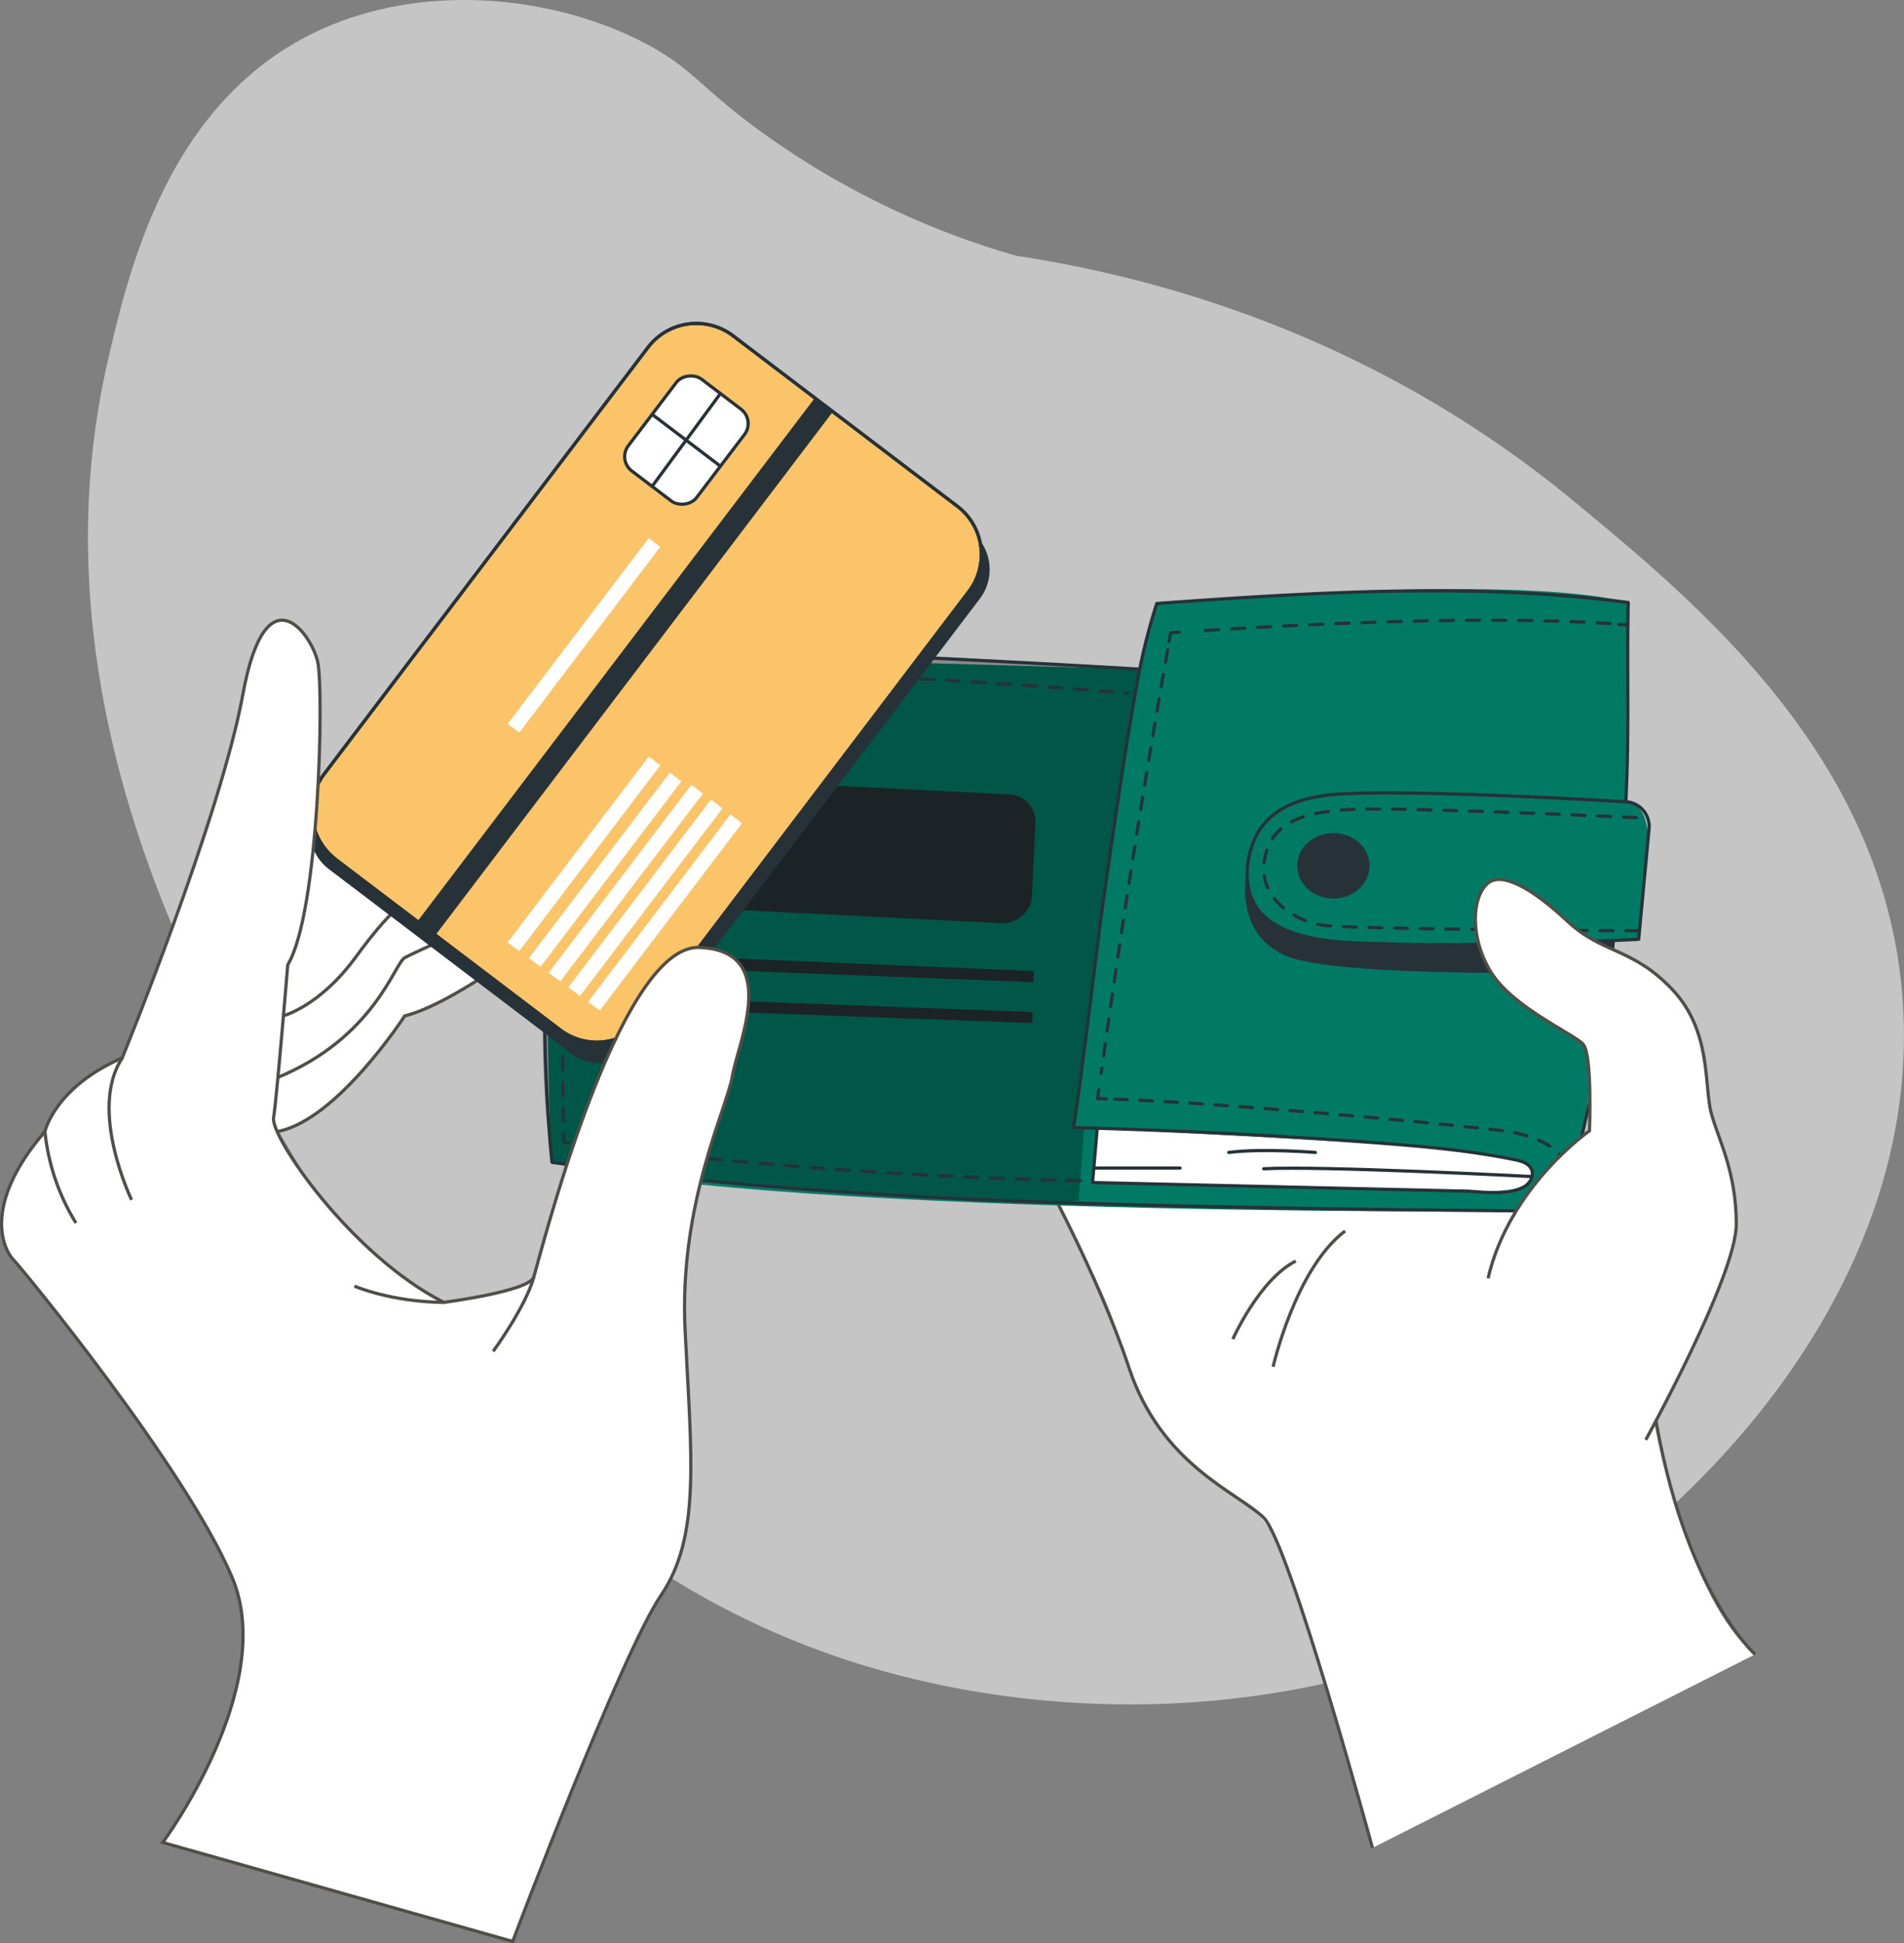 <svg xmlns="http://www.w3.org/2000/svg" viewBox="0 0 593.26 605.21"><rect x="0" y="0" width="593.26" height="605.21" fill="#808080" stroke="none"/><defs><style>.cls-1{fill:#c5c5c5;}.cls-10,.cls-11,.cls-12,.cls-13,.cls-2,.cls-9{fill:none;}.cls-14,.cls-2{stroke:#504e47;}.cls-14,.cls-15,.cls-2{stroke-miterlimit:10;}.cls-14,.cls-16,.cls-3,.cls-8{fill:#fff;}.cls-4{opacity:0.1;}.cls-4,.cls-7,.cls-8{isolation:isolate;}.cls-5{fill:#007a65;}.cls-6{fill:#263238;}.cls-7{opacity:0.3;}.cls-10,.cls-11,.cls-12,.cls-13,.cls-16,.cls-9{stroke:#263238;stroke-linecap:round;stroke-linejoin:round;}.cls-10{stroke-dasharray:3.91 3.91;}.cls-11{stroke-dasharray:3.88 3.88;}.cls-12{stroke-dasharray:4.07 4.07;}.cls-13{stroke-dasharray:4 4;}.cls-15{fill:#fbc469;stroke:#262626;}</style></defs><title>22Ресурс 17</title><g id="Слой_2" data-name="Слой 2"><g id="Слой_1-2" data-name="Слой 1"><path class="cls-1" d="M316.67,79.66a255.71,255.71,0,0,1-77.78-37.38c-20.75-14.78-22.57-20.79-38.06-28.89C171.65-1.84,128.8-6.24,94.92,11.7,51.68,34.59,40,84.89,33.69,111.94,8.18,221.59,67.3,320,88.3,354.92,118.75,405.59,167.53,486.77,267,518c81,25.45,189.91,16.06,261.47-56.07,12.76-12.85,68.78-69.31,64.54-147.82-4.13-76.69-63.11-125.4-102.6-158C426,102.92,357.37,85.84,316.67,79.66Z"/><path class="cls-2" d="M25,382s-8.74-9.82-11.25-28.49"/><path class="cls-3" d="M546.86,515.24,427.64,575.51s-15.78-56.65-22.63-76-7-26-25.36-37.06-28.41-35.58-31.85-48.36-21.13-44-21.13-44L465.87,272l49.55,171.52S526.23,499.19,546.86,515.24Z"/><path class="cls-2" d="M427.64,575.51s-25.86-95-33.9-102.85-31.88-16.38-41.9-46.51-28.36-62.89-28.36-62.89"/><path class="cls-2" d="M546.86,515.24s-22.27-19.65-31.44-76"/><g id="freepik--Wallet--inject-2"><path class="cls-4" d="M481.78,360.41c.85-3.88,1.66-7.75,2.4-11.64a96.73,96.73,0,0,1-.94,11C482.75,360,482.27,360.2,481.78,360.41Z"/><path class="cls-5" d="M181.41,203.5,355,208.4l1.92-8.47,3.44-12s110.29-9.85,146.87-.3l-.14,12.38-.58,49.59s8.09,0,6.74,14.31-2.7,28.52-2.7,28.52l-7.94.55s-4.41,31.82-9.13,56.79c-2.37,12.44-4.81,23.18-6.83,27.44,0,0-240.17,2.31-314.74-15.23C171.9,362,165.49,244.66,181.41,203.5Z"/><rect class="cls-6" x="236.58" y="199.14" width="40.15" height="130.99" rx="8.5" ry="8.5" transform="translate(-20.46 507.76) rotate(-87.14)"/><polygon class="cls-6" points="322.13 302.42 322.02 305.88 190.93 300.8 191.3 296.96 322.13 302.42"/><polygon class="cls-6" points="321.73 315.18 321.61 318.62 190.53 313.78 190.65 310.33 321.73 315.18"/><path class="cls-7" d="M355,208.4c-3.83,15.38-20.72,142.8-20.72,142.8l3.51.54-1.71,22.33c-41.89,2.32-164.21-12-164.21-12-9.81-66.8,9.54-158.53,9.54-158.53C209.36,197.76,355,208.4,355,208.4Z"/><path class="cls-8" d="M445.29,357.32c14.85,1.15,24.13,2.59,28.92,4.46,5.14,2,3.09,5.7.34,8-2.52,2.1-26.75,1-53.69.38-37.45-.85-80.45-1.85-80.45-1.85l1.45-16.87S416.61,355.11,445.29,357.32Z"/><ellipse class="cls-6" cx="415.47" cy="269.64" rx="11.26" ry="10.2"/><path class="cls-9" d="M354.51,208.37s-152.22-9.2-173-4.87C162.67,280.07,172,362,172,362c51.82,7.33,105.55,10.86,157.83,12.53s104.57,2.26,156.87,2.7a436.51,436.51,0,0,0,16-84.24"/><path class="cls-9" d="M506.59,249.65c1.09-21.5.3-40.56.74-62-48.05-6.36-98.54-3.16-146.89.3a184.34,184.34,0,0,0-6.32,25.91c-4.1,22.67-7.26,45.57-10.58,68.36-.85,5.83-8.5,68.95-9.16,68.95q47.07,1.23,94,4.71C443,357,457.62,358.23,472,361.18c2,.41,4.29,1.07,5.15,2.93,1,2.08-.5,4.61-2.52,5.65-4.45,2.28-12,1.65-16.84,1.23l-117.36-2.7,1.45-16.87"/><path class="cls-9" d="M489,368.21a10.31,10.31,0,0,1-.51,2.7"/><path class="cls-10" d="M347.33,342.31c34.14,1.3,92.34,6.64,119,9.6,14.64,1.62,20,6.7,21.82,11.19"/><path class="cls-9" d="M342.35,339.42l-.36,2.7,2.7.1"/><path class="cls-11" d="M363.83,202.37c-7.78,43.91-14.58,87.74-20.72,131.89"/><path class="cls-9" d="M367.45,196.91l-2.7.18-.49,2.7"/><path class="cls-12" d="M501.68,194.23c-42.56-2.91-106.35.83-128.79,2.32"/><path class="cls-9" d="M507.13,194.65l-2.7-.21"/><path class="cls-9" d="M434.11,294c-12.52-.44-30.94.27-40.66-9-6.38-6.12-5.81-17.29-2-24.74,4.58-9,14.84-12.07,24.28-12.83,19.69-1.57,71,1.12,90.8,2.27l.29,0a7.72,7.72,0,0,1,7,8.41l-3.23,34.4C510.53,292.68,457.42,294.88,434.11,294Z"/><path class="cls-6" d="M434.08,294c9.78.27,68.52-1,68.52-1v9.71s-83,2.16-101-4.68-13-27.56-13-26.6C389.65,297,424.3,293.72,434.08,294Z"/><path class="cls-13" d="M510.56,289.88s-89.63-.4-98.48-1.74-19.95-8.5-18.13-20,10.79-15.52,29.11-16.12,90.3,2.78,90.3,2.78"/><path class="cls-9" d="M393.75,364c17.4-1,83.5,2.42,83.5,2.42"/><path class="cls-9" d="M382.86,358.92c10.35-1.35,27,0,27,0"/><line class="cls-9" x1="340.79" y1="363.77" x2="367.7" y2="363.77"/><path class="cls-13" d="M336.59,367.72a1514,1514,0,0,1-160.9-12c-2.79-120.77,10-144.34,10-144.34,47.5-6,165.71,4.53,165.71,4.53"/></g><path class="cls-3" d="M512.8,448.42S541,397.32,541,381.27s-5.24-25.63-7.7-34.22.24-25.78-12.28-38.93-21.62-10.94-32.68-21.26S466.64,272,463.58,275.07c-4.73,4.77-5.73,17.2,1.15,28s25.55,18.92,28.5,22.11,2,27,2,27-24.89,17.19-31.61,45.93"/><path class="cls-2" d="M512.8,448.42S541,397.32,541,381.27s-5.24-25.63-7.7-34.22.24-25.78-12.28-38.93-21.62-10.94-32.68-21.26-20.3-15.44-24.73-11.79c-5.05,4.17-5.73,17.2,1.15,28s25.55,18.92,28.5,22.11,2,27,2,27-24.89,17.19-31.61,45.93"/><path class="cls-2" d="M396.68,425.66s7-30.71,22.43-42.26"/><path class="cls-2" d="M384.13,417.06s8.29-18.62,19.62-24.32"/><path class="cls-14" d="M155.1,301.09s-17.69,12.56-29,15.31c0,0-20.88,32.23-39.3,35.92s-5.9-21.87-5.9-21.87l59-51.09Z"/><path class="cls-14" d="M139.87,291.89s-10.57,4.66-13.76,6.38-9.33,24.79-39.67,37.33l-5.53-15.71,2.7-18.42,24.81-23.59,22.6-11.3Z"/><path class="cls-14" d="M126.11,281.32s-3.93,1.23-15.23,16.71S88.16,316.4,88.16,316.4l3.07-51.54,27.51-11.79Z"/><rect class="cls-6" x="100.05" y="155.22" width="204.79" height="125.62" rx="15.03" ry="15.03" transform="translate(-93.63 247.36) rotate(-52.78)"/><path class="cls-15" d="M104.61,267.64A19,19,0,0,1,101,241.08l30.27-39.91,30.11-39.63,40.5-53.32h0a18.94,18.94,0,0,1,26.55-3.63l50.24,38.18,19.62,14.89a18.85,18.85,0,0,1,7,19.26,18.57,18.57,0,0,1-3.38,7.27L201,317.07l0,.06a18.93,18.93,0,0,1-26.52,3.58l-69.83-53Z"/><rect class="cls-16" x="195.93" y="123.71" width="35.9" height="26.71" rx="5.61" ry="5.61" transform="translate(-24.64 224.47) rotate(-52.78)"/><line class="cls-9" x1="203.19" y1="151.48" x2="224.48" y2="122.55"/><line class="cls-9" x1="203.19" y1="129.05" x2="224.48" y2="145.19"/><polygon class="cls-3" points="227.6 253.65 231.21 256.37 186.88 314.72 183.25 312.05 227.6 253.65"/><polygon class="cls-3" points="221.53 249.02 225.11 251.75 180.73 310.19 177.1 307.5 221.53 249.02"/><polygon class="cls-3" points="215.44 244.4 219.03 247.14 174.58 305.64 170.96 302.97 215.44 244.4"/><polygon class="cls-3" points="208.72 240.61 212.3 243.35 168.44 301.08 164.81 298.41 208.72 240.61"/><polygon class="cls-3" points="202.14 235.63 205.74 238.37 161.81 296.2 158.18 293.51 202.14 235.63"/><polygon class="cls-3" points="202.14 167.59 205.74 170.32 161.81 228.15 158.18 225.48 202.14 167.59"/><rect class="cls-6" x="92.44" y="204.09" width="204.64" height="7.06" transform="translate(-88.38 237.13) rotate(-52.78)"/><path class="cls-9" d="M104.61,267.64A19,19,0,0,1,101,241.08l30.27-39.91,30.11-39.63,40.5-53.32h0a18.94,18.94,0,0,1,26.55-3.63l50.24,38.18,19.62,14.89a18.85,18.85,0,0,1,7,19.26,18.57,18.57,0,0,1-3.38,7.27L201,317.07l0,.06a18.93,18.93,0,0,1-26.52,3.58l-69.83-53Z"/><path class="cls-3" d="M50.53,573.82s36-48.48,21.62-82.54S6.64,395,4,392.36s-10.48-16.38,9.83-40c0,0,3-13.76,24.08-22.93,0,0,30.54-74.68,37.62-113.33s21.33-18.83,23.29-10,.49,78.12-9.33,94.33c0,0-3.44,41.76-4.42,47.66s24.07,42.75,53.06,57.48c0,0,26.53-3.43,28-7.86s26-103.66,51.59-102.68,12,29.81,10.32,40-16.71,39.63-14.74,79.26,4.91,64.2-7.53,82.55S159.6,604.61,159.6,604.61Z"/><path class="cls-2" d="M50.71,573.82s36-48.48,21.62-82.54S6.82,395,4.2,392.36-6.28,376,14,352.4c0,0,3-13.76,24.09-22.93,0,0,30.53-74.68,37.61-113.33s21.33-18.83,23.29-10,.5,78.12-9.33,94.33c0,0-3.44,41.76-4.42,47.66s24.07,42.75,53.06,57.48c0,0,26.53-3.43,28-7.86s26-103.66,51.59-102.68,12,29.81,10.32,40-16.7,39.63-14.74,79.26,4.91,64.2-7.53,82.55-46.19,107.76-46.19,107.76Z"/><path class="cls-2" d="M153.67,420.86s10.07-13.77,12.66-23.1"/><path class="cls-2" d="M110.44,400.55s11.24,4.91,27.89,5.07"/><path class="cls-2" d="M41,373.69s-13.63-28.17-2.88-44.22"/><path class="cls-14" d="M23.67,380.9A67.13,67.13,0,0,1,14,352.4"/></g></g></svg>